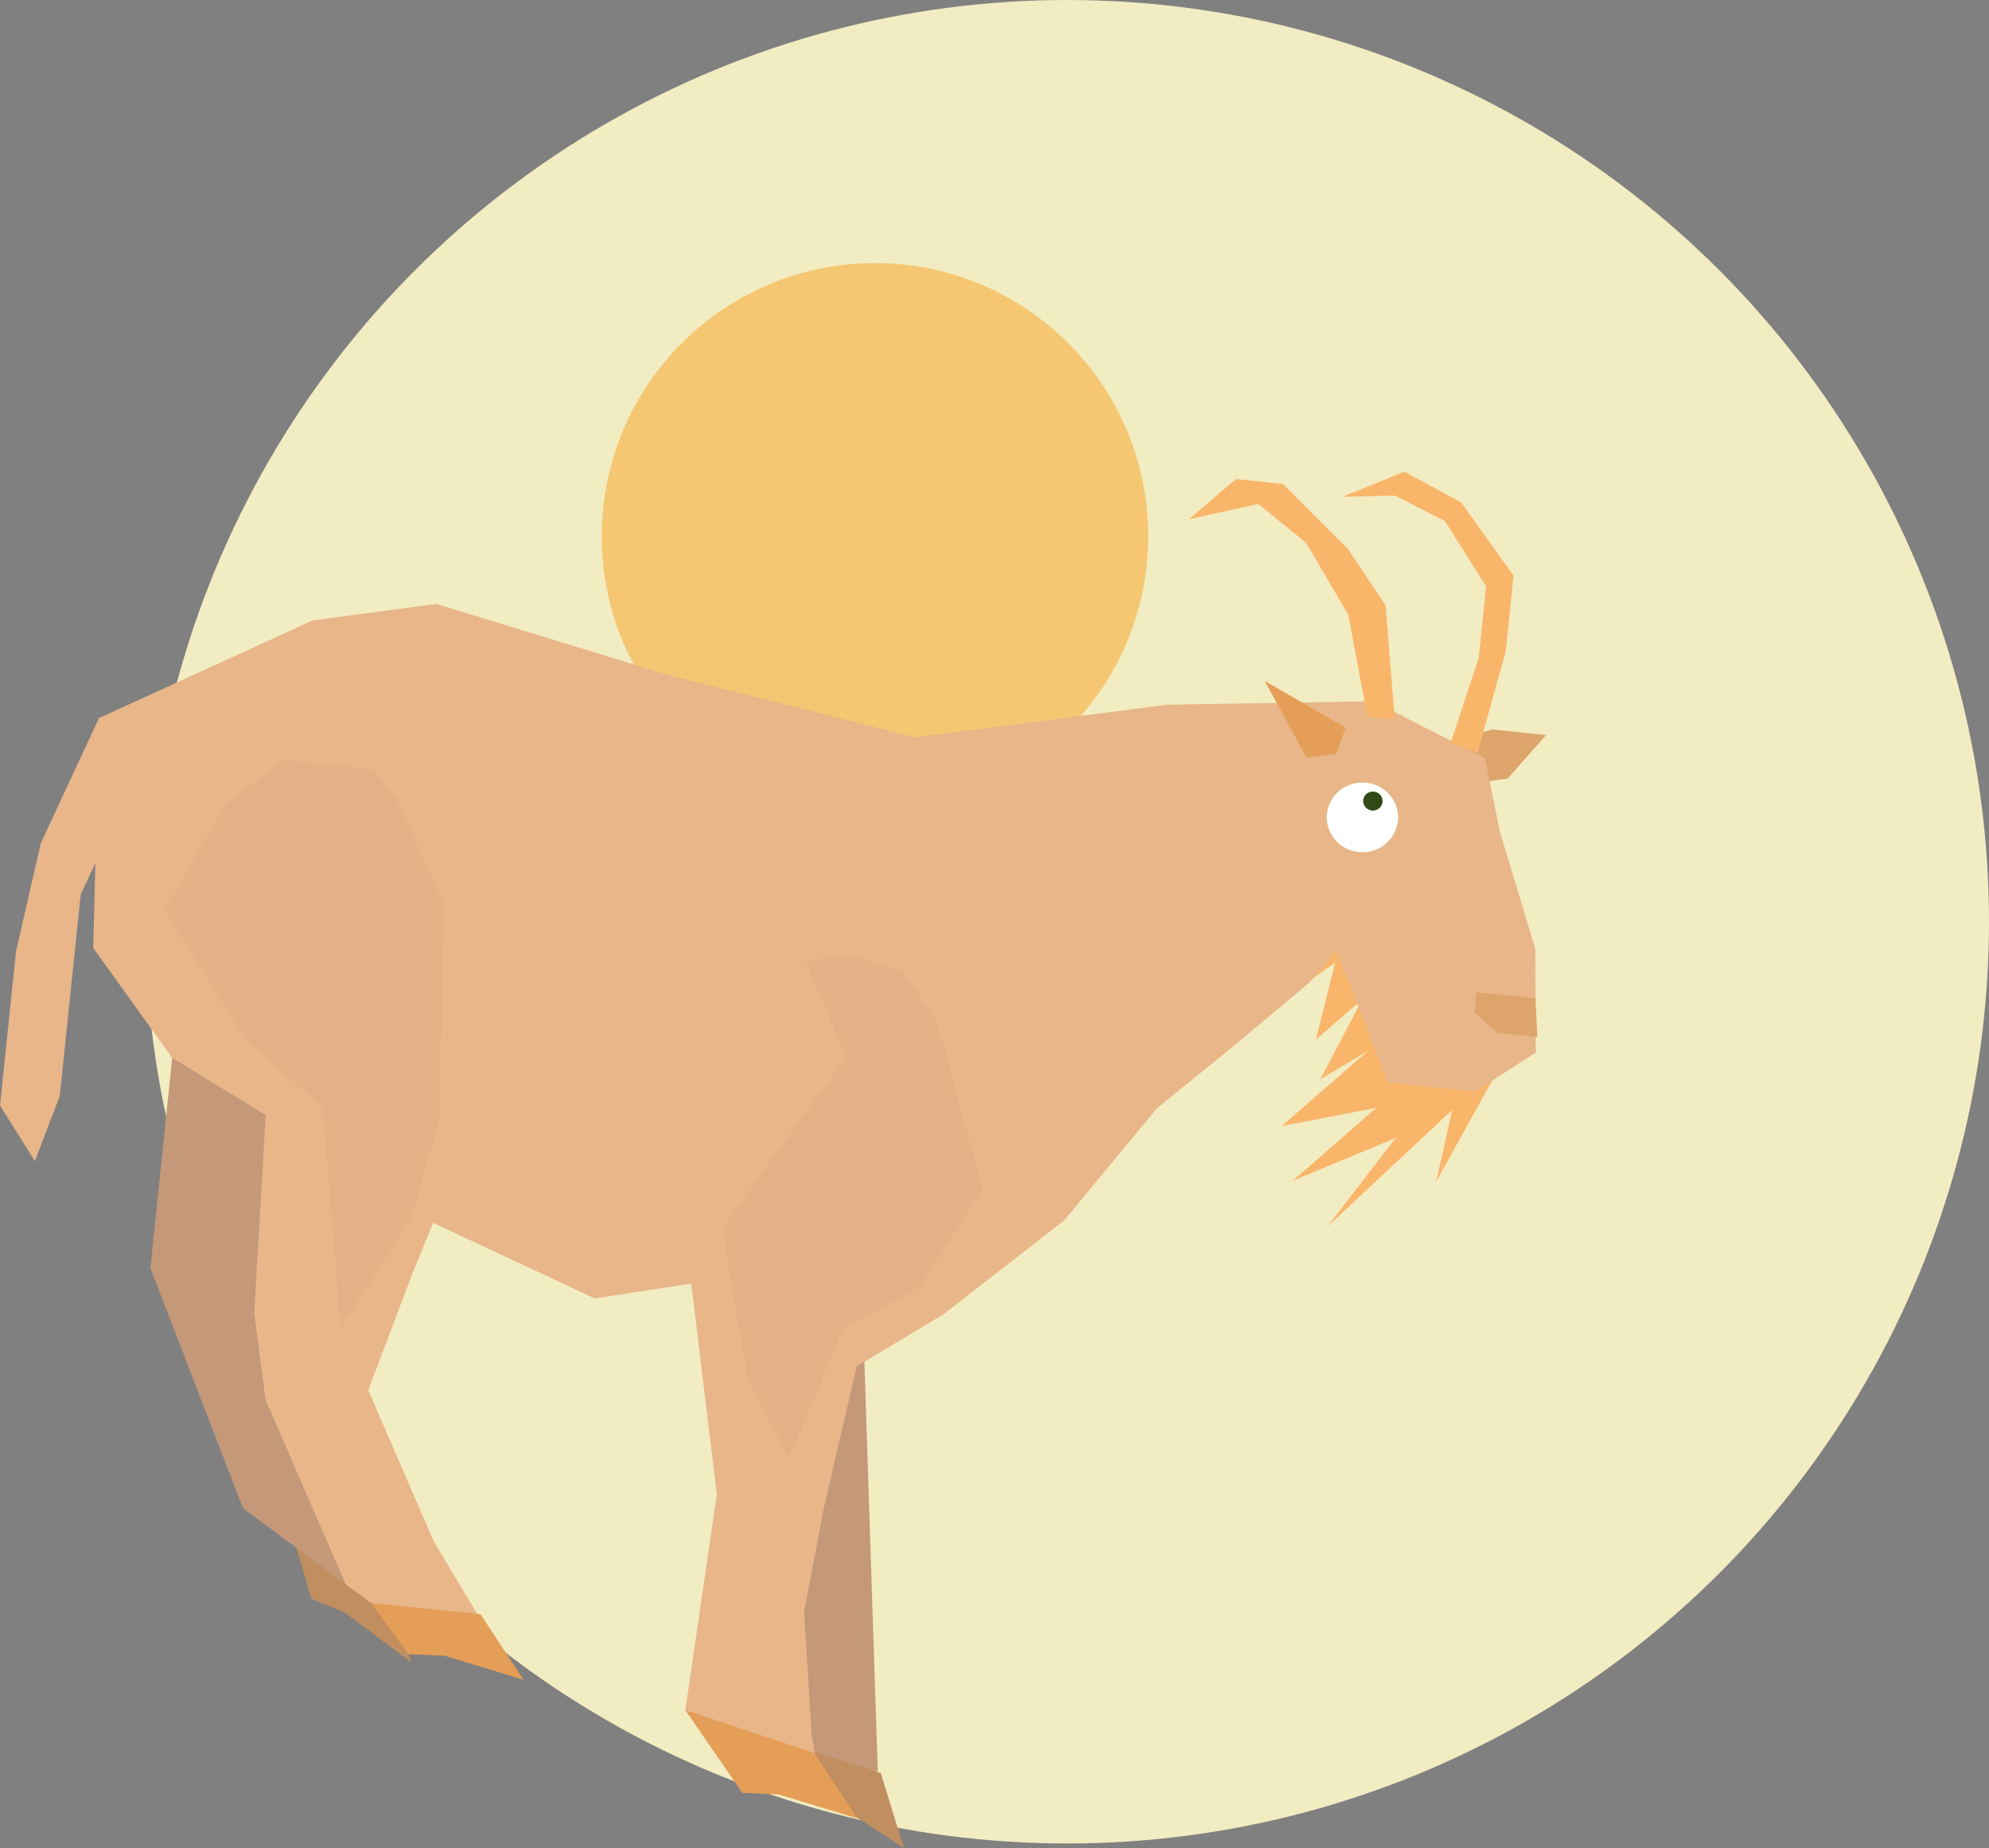 <svg xmlns="http://www.w3.org/2000/svg" xmlns:xlink="http://www.w3.org/1999/xlink" viewBox="0 0 1273.88 1183.72"><rect x="0" y="0" width="1273.88" height="1183.72" fill="#808080" stroke="none"/><defs><clipPath id="a"><circle cx="683.48" cy="590.4" r="590.4" style="fill:#f2ecc2"/></clipPath></defs><title>data-driver</title><circle cx="683.48" cy="590.4" r="590.4" style="fill:#f2ecc2"/><g style="clip-path:url(#a)"><circle cx="560.4" cy="343.52" r="175" style="fill:#f7af3c;opacity:0.6"/></g><polygon points="498.71 1109.33 564.11 1135.8 578.89 1183.72 534.62 1154.93 512.73 1147.63 498.71 1109.33" style="fill:#c18e5f"/><polygon points="464.41 843.32 484.44 1001.12 500.33 1115.55 562.17 1134.77 552.5 837.96 464.41 843.32" style="fill:#c49878"/><polygon points="850.78 586.6 841.49 626.11 855.08 616.7 842.76 665.9 872.48 640.14 845.52 691.43 876.28 672.99 820.78 721.32 881.5 709.6 827.96 756.32 893.91 728.92 850.15 785.67 930.03 711.03 919.86 756.86 957.6 688.65 927.23 651.24 850.78 586.6" style="fill:#f9b66b"/><polygon points="187.97 984.94 251.48 1015.68 263.06 1064.47 220.79 1032.82 199.43 1024.08 187.97 984.94" style="fill:#c18e5f"/><polygon points="110.3 677.61 96.31 812.23 155.61 966.05 221.47 1014.88 192.34 877.22 214.85 688.47 110.3 677.61" style="fill:#c49878"/><polygon points="914.13 478.82 955.87 467.23 990.24 470.8 965.63 498.65 942.12 502 914.13 478.82" style="fill:#dda56c"/><polygon points="63.42 459.93 200.21 397.42 279.48 386.83 429.6 432.83 586.19 472.26 747.6 451.39 879.57 449.17 951.07 485.55 960.63 532.87 983.27 607.61 983.58 674.23 944.8 699.16 888.95 693.35 875.83 659.97 855.75 608.84 839.19 628.83 791.61 668.76 741.02 709.83 681.43 781.82 604.26 841.84 548.68 875.15 527.7 965.62 514.98 1032.34 519.83 1111.02 526.14 1147.86 478.88 1142.95 438.94 1095.38 459.1 957.05 442.72 822.16 380.93 831.67 277.38 783.27 263.79 816.6 235.85 890.42 277.88 987.44 307.5 1036.84 309.56 1058.77 283.34 1060.39 221.47 1014.88 170.06 896.62 162.82 840.86 170.19 714.23 110.3 677.61 59.7 607.21 63.42 459.93" style="fill:#e8b689"/><polygon points="875.66 458.9 863.59 393.95 836.55 347.71 805.84 322.81 761.38 332.66 791.57 306.85 821.65 309.97 863.61 351.97 887.4 387.74 893.33 460.74 875.66 458.9" style="fill:#f9b66b"/><polygon points="929.07 476.03 947.03 421.44 951.79 375.61 925.42 333.78 893.35 317.42 859.48 318.25 899.54 302.14 935.88 321.84 969.39 368.75 964.33 417.44 946.32 482.07 929.07 476.03" style="fill:#f9b66b"/><polygon points="861.88 466.15 809.99 436.15 836.74 485.26 855.8 482.89 861.88 466.15" style="fill:#e59e57"/><polygon points="945.62 635.54 944.28 648.43 958.85 661.53 984.63 664.21 983.42 639.47 945.62 635.54" style="fill:#dda56c"/><polygon points="237.62 1026.69 307.79 1033.98 335.29 1075.92 284.77 1060.54 261.7 1059.59 237.62 1026.69" style="fill:#e59e57"/><polygon points="438.94 1095.38 521.51 1122.77 549 1164.71 498.48 1149.33 475.42 1148.38 438.94 1095.38" style="fill:#e59e57"/><polygon points="108.47 444.34 63.42 459.93 26.15 540.02 10.27 609.31 0 708.13 22.36 743.75 38.28 701.97 45.72 630.36 51.67 573.07 74.06 524.73 108.47 444.34" style="fill:#e8b689"/><ellipse cx="872.6" cy="523.52" rx="22.84" ry="22.34" transform="translate(-0.84 1.4) rotate(-0.09)" style="fill:#fff"/><ellipse cx="879.3" cy="513.06" rx="6.23" ry="6.09" transform="translate(-0.82 1.41) rotate(-0.09)" style="fill:#324915"/><polygon points="253.5 511.52 284.19 578.41 281.36 717.09 263.21 780.35 218.23 850.96 206.89 709.35 157.76 666.61 105.65 583.02 144.59 514.69 182.24 486.75 239.53 492.7 253.5 511.52" style="fill:#ddac85;opacity:0.5"/><polygon points="600.18 654.65 629.15 761.45 588.75 824.36 539.75 851.49 505.29 934.3 479.27 884.14 467.95 820.41 463.48 785.91 503.15 730.3 541.97 677.45 515.88 615.22 545.42 612.24 578.46 622.38 600.18 654.65" style="fill:#ddac85;opacity:0.5"/></svg>